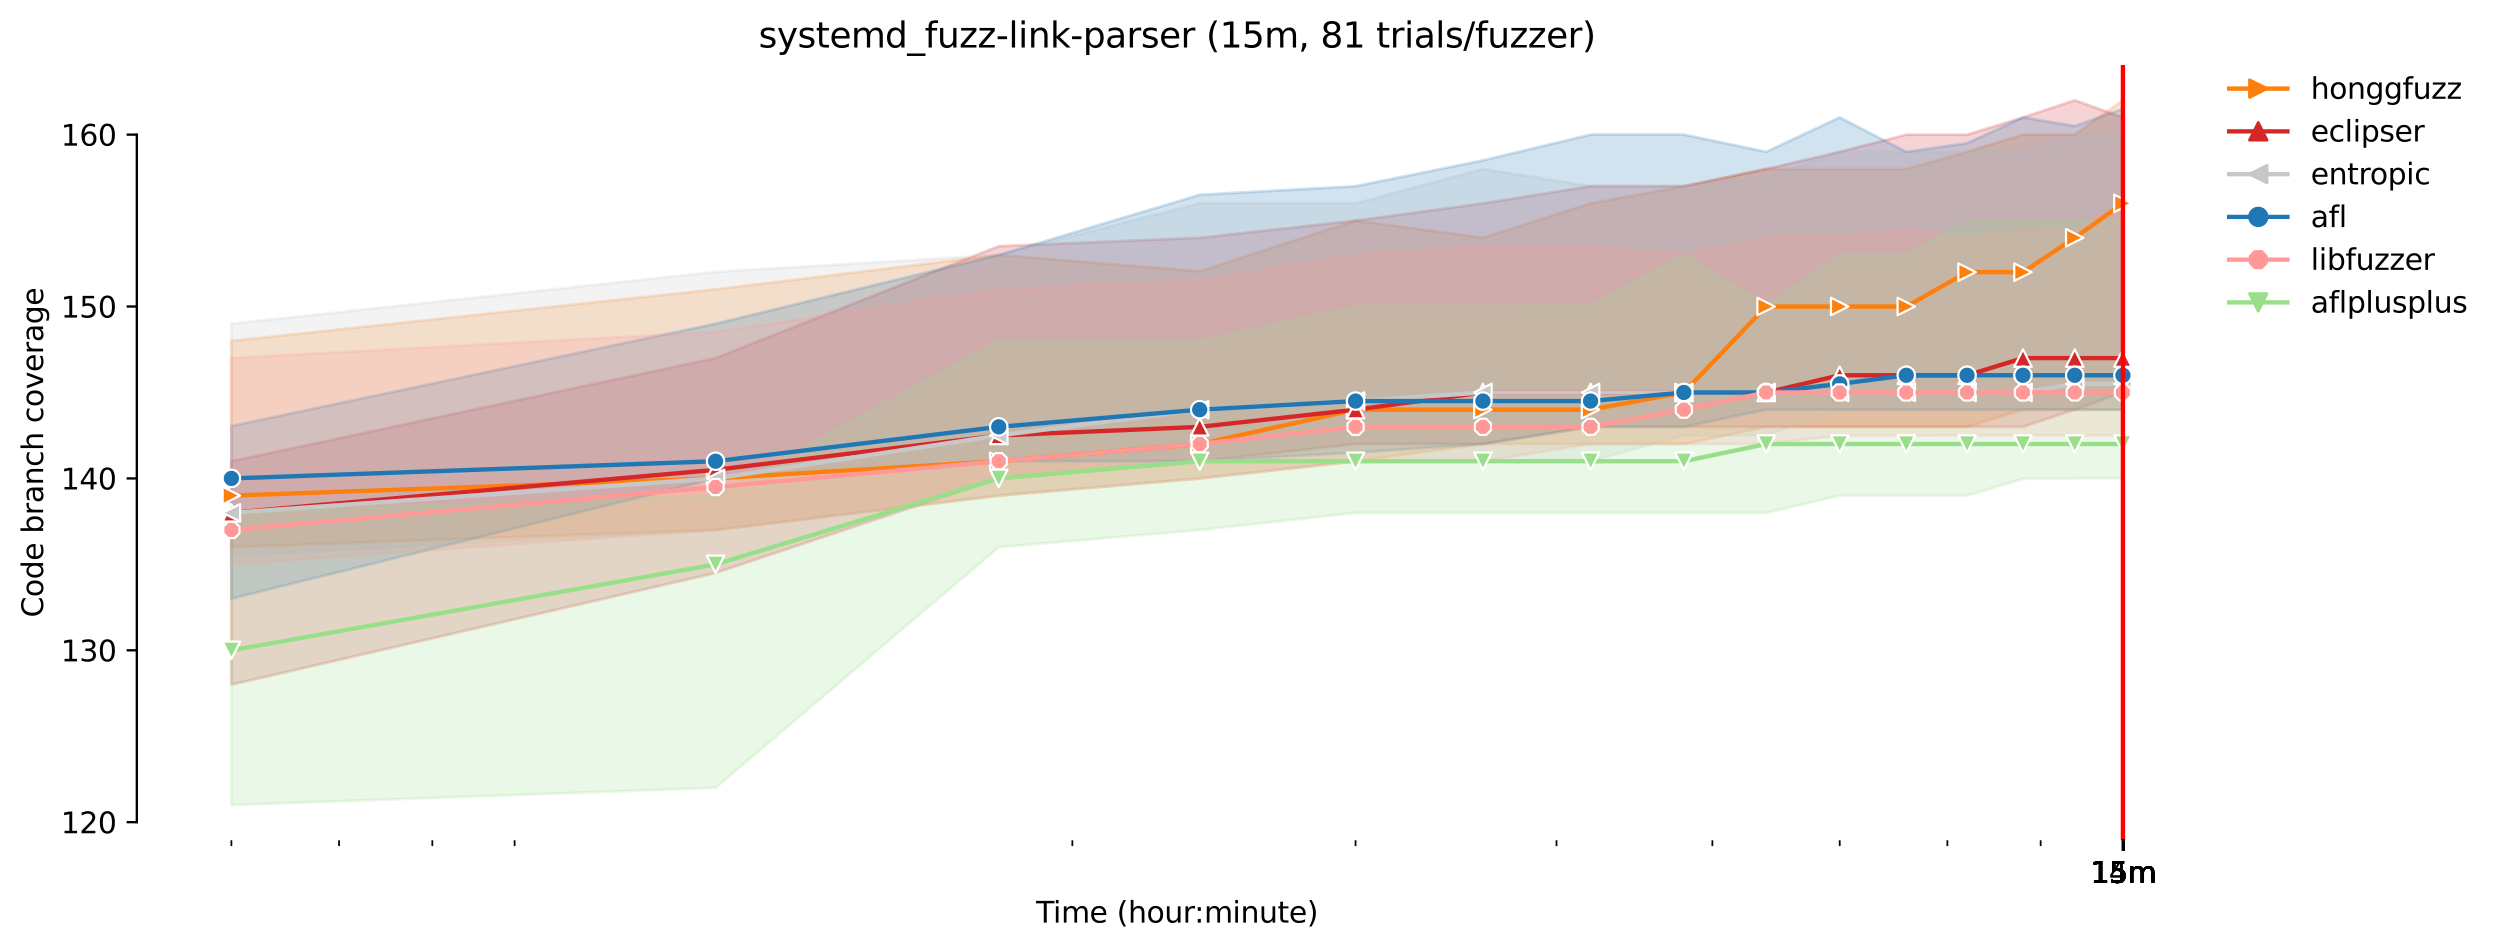 <?xml version="1.0" encoding="utf-8" standalone="no"?>
<!DOCTYPE svg PUBLIC "-//W3C//DTD SVG 1.1//EN"
  "http://www.w3.org/Graphics/SVG/1.1/DTD/svg11.dtd">
<svg height="325.986pt" version="1.1" viewBox="0 0 858.179 325.986" width="858.179pt" xmlns="http://www.w3.org/2000/svg" xmlns:xlink="http://www.w3.org/1999/xlink">
 <defs>
  <style type="text/css">*{stroke-linecap:butt;stroke-linejoin:round;}</style>
 </defs>
 <g id="figure_1">
  <g id="patch_1">
   <path d="M 0 325.986 
L 858.179 325.986 
L 858.179 0 
L 0 0 
z
" style="fill:#ffffff;"/>
  </g>
  <g id="axes_1">
   <g id="patch_2">
    <path d="M 46.966 288.43 
L 761.206 288.43 
L 761.206 22.318 
L 46.966 22.318 
z
" style="fill:#ffffff;"/>
   </g>
   <g id="PolyCollection_1">
    <defs>
     <path d="M 79.431 -208.965 
L 79.431 -138.16 
L 245.627 -144.06 
L 342.845 -155.861 
L 411.823 -161.762 
L 465.326 -167.662 
L 509.041 -173.562 
L 546.002 -173.562 
L 578.019 -173.562 
L 606.26 -179.463 
L 631.522 -179.463 
L 654.374 -179.463 
L 675.237 -179.463 
L 694.429 -185.363 
L 712.198 -185.363 
L 728.74 -185.363 
L 728.74 -291.572 
L 728.74 -291.572 
L 712.198 -279.771 
L 694.429 -279.771 
L 675.237 -273.871 
L 654.374 -267.97 
L 631.522 -267.97 
L 606.26 -267.97 
L 578.019 -262.07 
L 546.002 -256.169 
L 509.041 -244.368 
L 465.326 -250.269 
L 411.823 -232.862 
L 342.845 -238.468 
L 245.627 -226.667 
L 79.431 -208.965 
z
" id="m11c04333a2" style="stroke:#ff7f0e;stroke-opacity:0.2;"/>
    </defs>
    <g clip-path="url(#p73eaf0471b)">
     <use style="fill:#ff7f0e;fill-opacity:0.2;stroke:#ff7f0e;stroke-opacity:0.2;" x="0" xlink:href="#m11c04333a2" y="325.986"/>
    </g>
   </g>
   <g id="PolyCollection_2">
    <defs>
     <path d="M 79.431 -167.662 
L 79.431 -90.956 
L 245.627 -129.309 
L 342.845 -161.762 
L 411.823 -167.662 
L 465.326 -173.562 
L 509.041 -173.562 
L 546.002 -179.463 
L 578.019 -179.463 
L 606.26 -179.463 
L 631.522 -179.463 
L 654.374 -179.463 
L 675.237 -179.463 
L 694.429 -179.463 
L 712.198 -185.363 
L 728.74 -191.264 
L 728.74 -285.672 
L 728.74 -285.672 
L 712.198 -291.572 
L 694.429 -285.672 
L 675.237 -279.771 
L 654.374 -279.771 
L 631.522 -273.871 
L 606.26 -267.97 
L 578.019 -262.07 
L 546.002 -262.07 
L 509.041 -256.169 
L 465.326 -250.269 
L 411.823 -244.368 
L 342.845 -241.492 
L 245.627 -203.065 
L 79.431 -167.662 
z
" id="m975a4dc3e4" style="stroke:#d62728;stroke-opacity:0.2;"/>
    </defs>
    <g clip-path="url(#p73eaf0471b)">
     <use style="fill:#d62728;fill-opacity:0.2;stroke:#d62728;stroke-opacity:0.2;" x="0" xlink:href="#m975a4dc3e4" y="325.986"/>
    </g>
   </g>
   <g id="PolyCollection_3">
    <defs>
     <path d="M 79.431 -214.866 
L 79.431 -135.209 
L 245.627 -144.06 
L 342.845 -155.861 
L 411.823 -161.762 
L 465.326 -167.662 
L 509.041 -167.662 
L 546.002 -167.662 
L 578.019 -176.513 
L 606.26 -176.513 
L 631.522 -185.363 
L 654.374 -185.363 
L 675.237 -185.363 
L 694.429 -185.363 
L 712.198 -185.363 
L 728.74 -185.363 
L 728.74 -279.771 
L 728.74 -279.771 
L 712.198 -279.771 
L 694.429 -273.871 
L 675.237 -273.871 
L 654.374 -273.871 
L 631.522 -273.871 
L 606.26 -265.094 
L 578.019 -262.07 
L 546.002 -262.07 
L 509.041 -267.97 
L 465.326 -256.169 
L 411.823 -256.169 
L 342.845 -238.468 
L 245.627 -232.641 
L 79.431 -214.866 
z
" id="me5ea6c0cea" style="stroke:#c7c7c7;stroke-opacity:0.2;"/>
    </defs>
    <g clip-path="url(#p73eaf0471b)">
     <use style="fill:#c7c7c7;fill-opacity:0.2;stroke:#c7c7c7;stroke-opacity:0.2;" x="0" xlink:href="#me5ea6c0cea" y="325.986"/>
    </g>
   </g>
   <g id="PolyCollection_4">
    <defs>
     <path d="M 79.431 -179.758 
L 79.431 -120.458 
L 245.627 -161.762 
L 342.845 -167.662 
L 411.823 -167.662 
L 465.326 -170.612 
L 509.041 -173.562 
L 546.002 -179.463 
L 578.019 -179.463 
L 606.26 -185.363 
L 631.522 -185.363 
L 654.374 -185.363 
L 675.237 -185.363 
L 694.429 -185.363 
L 712.198 -185.363 
L 728.74 -185.363 
L 728.74 -288.622 
L 728.74 -288.622 
L 712.198 -282.722 
L 694.429 -285.672 
L 675.237 -276.821 
L 654.374 -273.871 
L 631.522 -285.672 
L 606.26 -273.871 
L 578.019 -279.771 
L 546.002 -279.771 
L 509.041 -270.921 
L 465.326 -262.07 
L 411.823 -259.12 
L 342.845 -238.468 
L 245.627 -214.866 
L 79.431 -179.758 
z
" id="m5a4d90f9e1" style="stroke:#1f77b4;stroke-opacity:0.2;"/>
    </defs>
    <g clip-path="url(#p73eaf0471b)">
     <use style="fill:#1f77b4;fill-opacity:0.2;stroke:#1f77b4;stroke-opacity:0.2;" x="0" xlink:href="#m5a4d90f9e1" y="325.986"/>
    </g>
   </g>
   <g id="PolyCollection_5">
    <defs>
     <path d="M 79.431 -203.065 
L 79.431 -132.259 
L 245.627 -144.06 
L 342.845 -155.861 
L 411.823 -161.762 
L 465.326 -167.662 
L 509.041 -167.662 
L 546.002 -173.562 
L 578.019 -173.562 
L 606.26 -173.562 
L 631.522 -176.439 
L 654.374 -176.439 
L 675.237 -176.513 
L 694.429 -176.513 
L 712.198 -176.513 
L 728.74 -176.513 
L 728.74 -256.243 
L 728.74 -256.243 
L 712.198 -247.392 
L 694.429 -247.319 
L 675.237 -244.368 
L 654.374 -247.319 
L 631.522 -244.368 
L 606.26 -244.368 
L 578.019 -238.468 
L 546.002 -241.418 
L 509.041 -241.418 
L 465.326 -238.468 
L 411.823 -229.617 
L 342.845 -226.667 
L 245.627 -212.063 
L 79.431 -203.065 
z
" id="m7f24bf1151" style="stroke:#ff9896;stroke-opacity:0.2;"/>
    </defs>
    <g clip-path="url(#p73eaf0471b)">
     <use style="fill:#ff9896;fill-opacity:0.2;stroke:#ff9896;stroke-opacity:0.2;" x="0" xlink:href="#m7f24bf1151" y="325.986"/>
    </g>
   </g>
   <g id="PolyCollection_6">
    <defs>
     <path d="M 79.431 -149.961 
L 79.431 -49.652 
L 245.627 -55.553 
L 342.845 -138.16 
L 411.823 -144.06 
L 465.326 -149.961 
L 509.041 -149.961 
L 546.002 -149.961 
L 578.019 -149.961 
L 606.26 -149.961 
L 631.522 -155.861 
L 654.374 -155.861 
L 675.237 -155.861 
L 694.429 -161.614 
L 712.198 -161.762 
L 728.74 -161.762 
L 728.74 -250.269 
L 728.74 -250.269 
L 712.198 -250.269 
L 694.429 -250.269 
L 675.237 -250.269 
L 654.374 -238.468 
L 631.522 -238.468 
L 606.26 -221.209 
L 578.019 -238.468 
L 546.002 -221.209 
L 509.041 -220.766 
L 465.326 -220.766 
L 411.823 -208.965 
L 342.845 -208.965 
L 245.627 -155.861 
L 79.431 -149.961 
z
" id="m8bffd0db0d" style="stroke:#98df8a;stroke-opacity:0.2;"/>
    </defs>
    <g clip-path="url(#p73eaf0471b)">
     <use style="fill:#98df8a;fill-opacity:0.2;stroke:#98df8a;stroke-opacity:0.2;" x="0" xlink:href="#m8bffd0db0d" y="325.986"/>
    </g>
   </g>
   <g id="matplotlib.axis_1">
    <g id="xtick_1">
     <g id="line2d_1">
      <defs>
       <path d="M 0 0 
L 0 3.5 
" id="mde974ad217" style="stroke:#000000;stroke-width:0.8;"/>
      </defs>
      <g>
       <use style="stroke:#000000;stroke-width:0.8;" x="728.74" xlink:href="#mde974ad217" y="288.43"/>
      </g>
     </g>
     <g id="text_1">
      <!-- 14m -->
      <g transform="translate(717.507 303.029)scale(0.1 -0.1)">
       <defs>
        <path d="M 794 531 
L 1825 531 
L 1825 4091 
L 703 3866 
L 703 4441 
L 1819 4666 
L 2450 4666 
L 2450 531 
L 3481 531 
L 3481 0 
L 794 0 
L 794 531 
z
" id="DejaVuSans-31" transform="scale(0.016)"/>
        <path d="M 2419 4116 
L 825 1625 
L 2419 1625 
L 2419 4116 
z
M 2253 4666 
L 3047 4666 
L 3047 1625 
L 3713 1625 
L 3713 1100 
L 3047 1100 
L 3047 0 
L 2419 0 
L 2419 1100 
L 313 1100 
L 313 1709 
L 2253 4666 
z
" id="DejaVuSans-34" transform="scale(0.016)"/>
        <path d="M 3328 2828 
Q 3544 3216 3844 3400 
Q 4144 3584 4550 3584 
Q 5097 3584 5394 3201 
Q 5691 2819 5691 2113 
L 5691 0 
L 5113 0 
L 5113 2094 
Q 5113 2597 4934 2840 
Q 4756 3084 4391 3084 
Q 3944 3084 3684 2787 
Q 3425 2491 3425 1978 
L 3425 0 
L 2847 0 
L 2847 2094 
Q 2847 2600 2669 2842 
Q 2491 3084 2119 3084 
Q 1678 3084 1418 2786 
Q 1159 2488 1159 1978 
L 1159 0 
L 581 0 
L 581 3500 
L 1159 3500 
L 1159 2956 
Q 1356 3278 1631 3431 
Q 1906 3584 2284 3584 
Q 2666 3584 2933 3390 
Q 3200 3197 3328 2828 
z
" id="DejaVuSans-6d" transform="scale(0.016)"/>
       </defs>
       <use xlink:href="#DejaVuSans-31"/>
       <use x="63.623" xlink:href="#DejaVuSans-34"/>
       <use x="127.246" xlink:href="#DejaVuSans-6d"/>
      </g>
     </g>
    </g>
    <g id="xtick_2">
     <g id="line2d_2">
      <g>
       <use style="stroke:#000000;stroke-width:0.8;" x="728.764" xlink:href="#mde974ad217" y="288.43"/>
      </g>
     </g>
     <g id="text_2">
      <!-- 15m -->
      <g transform="translate(717.532 303.029)scale(0.1 -0.1)">
       <defs>
        <path d="M 691 4666 
L 3169 4666 
L 3169 4134 
L 1269 4134 
L 1269 2991 
Q 1406 3038 1543 3061 
Q 1681 3084 1819 3084 
Q 2600 3084 3056 2656 
Q 3513 2228 3513 1497 
Q 3513 744 3044 326 
Q 2575 -91 1722 -91 
Q 1428 -91 1123 -41 
Q 819 9 494 109 
L 494 744 
Q 775 591 1075 516 
Q 1375 441 1709 441 
Q 2250 441 2565 725 
Q 2881 1009 2881 1497 
Q 2881 1984 2565 2268 
Q 2250 2553 1709 2553 
Q 1456 2553 1204 2497 
Q 953 2441 691 2322 
L 691 4666 
z
" id="DejaVuSans-35" transform="scale(0.016)"/>
       </defs>
       <use xlink:href="#DejaVuSans-31"/>
       <use x="63.623" xlink:href="#DejaVuSans-35"/>
       <use x="127.246" xlink:href="#DejaVuSans-6d"/>
      </g>
     </g>
    </g>
    <g id="xtick_3">
     <g id="line2d_3">
      <g>
       <use style="stroke:#000000;stroke-width:0.8;" x="728.789" xlink:href="#mde974ad217" y="288.43"/>
      </g>
     </g>
     <g id="text_3">
      <!-- 15m -->
      <g transform="translate(717.556 303.029)scale(0.1 -0.1)">
       <use xlink:href="#DejaVuSans-31"/>
       <use x="63.623" xlink:href="#DejaVuSans-35"/>
       <use x="127.246" xlink:href="#DejaVuSans-6d"/>
      </g>
     </g>
    </g>
    <g id="xtick_4">
     <g id="line2d_4">
      <g>
       <use style="stroke:#000000;stroke-width:0.8;" x="728.813" xlink:href="#mde974ad217" y="288.43"/>
      </g>
     </g>
     <g id="text_4">
      <!-- 15m -->
      <g transform="translate(717.58 303.029)scale(0.1 -0.1)">
       <use xlink:href="#DejaVuSans-31"/>
       <use x="63.623" xlink:href="#DejaVuSans-35"/>
       <use x="127.246" xlink:href="#DejaVuSans-6d"/>
      </g>
     </g>
    </g>
    <g id="xtick_5">
     <g id="line2d_5">
      <g>
       <use style="stroke:#000000;stroke-width:0.8;" x="728.837" xlink:href="#mde974ad217" y="288.43"/>
      </g>
     </g>
     <g id="text_5">
      <!-- 15m -->
      <g transform="translate(717.604 303.029)scale(0.1 -0.1)">
       <use xlink:href="#DejaVuSans-31"/>
       <use x="63.623" xlink:href="#DejaVuSans-35"/>
       <use x="127.246" xlink:href="#DejaVuSans-6d"/>
      </g>
     </g>
    </g>
    <g id="xtick_6">
     <g id="line2d_6">
      <g>
       <use style="stroke:#000000;stroke-width:0.8;" x="728.861" xlink:href="#mde974ad217" y="288.43"/>
      </g>
     </g>
     <g id="text_6">
      <!-- 15m -->
      <g transform="translate(717.628 303.029)scale(0.1 -0.1)">
       <use xlink:href="#DejaVuSans-31"/>
       <use x="63.623" xlink:href="#DejaVuSans-35"/>
       <use x="127.246" xlink:href="#DejaVuSans-6d"/>
      </g>
     </g>
    </g>
    <g id="xtick_7">
     <g id="line2d_7">
      <g>
       <use style="stroke:#000000;stroke-width:0.8;" x="728.885" xlink:href="#mde974ad217" y="288.43"/>
      </g>
     </g>
     <g id="text_7">
      <!-- 15m -->
      <g transform="translate(717.653 303.029)scale(0.1 -0.1)">
       <use xlink:href="#DejaVuSans-31"/>
       <use x="63.623" xlink:href="#DejaVuSans-35"/>
       <use x="127.246" xlink:href="#DejaVuSans-6d"/>
      </g>
     </g>
    </g>
    <g id="xtick_8">
     <g id="line2d_8">
      <g>
       <use style="stroke:#000000;stroke-width:0.8;" x="728.91" xlink:href="#mde974ad217" y="288.43"/>
      </g>
     </g>
     <g id="text_8">
      <!-- 15m -->
      <g transform="translate(717.677 303.029)scale(0.1 -0.1)">
       <use xlink:href="#DejaVuSans-31"/>
       <use x="63.623" xlink:href="#DejaVuSans-35"/>
       <use x="127.246" xlink:href="#DejaVuSans-6d"/>
      </g>
     </g>
    </g>
    <g id="xtick_9">
     <g id="line2d_9">
      <g>
       <use style="stroke:#000000;stroke-width:0.8;" x="728.934" xlink:href="#mde974ad217" y="288.43"/>
      </g>
     </g>
     <g id="text_9">
      <!-- 15m -->
      <g transform="translate(717.701 303.029)scale(0.1 -0.1)">
       <use xlink:href="#DejaVuSans-31"/>
       <use x="63.623" xlink:href="#DejaVuSans-35"/>
       <use x="127.246" xlink:href="#DejaVuSans-6d"/>
      </g>
     </g>
    </g>
    <g id="xtick_10">
     <g id="line2d_10">
      <g>
       <use style="stroke:#000000;stroke-width:0.8;" x="728.958" xlink:href="#mde974ad217" y="288.43"/>
      </g>
     </g>
     <g id="text_10">
      <!-- 15m -->
      <g transform="translate(717.725 303.029)scale(0.1 -0.1)">
       <use xlink:href="#DejaVuSans-31"/>
       <use x="63.623" xlink:href="#DejaVuSans-35"/>
       <use x="127.246" xlink:href="#DejaVuSans-6d"/>
      </g>
     </g>
    </g>
    <g id="xtick_11">
     <g id="line2d_11">
      <g>
       <use style="stroke:#000000;stroke-width:0.8;" x="728.982" xlink:href="#mde974ad217" y="288.43"/>
      </g>
     </g>
     <g id="text_11">
      <!-- 15m -->
      <g transform="translate(717.749 303.029)scale(0.1 -0.1)">
       <use xlink:href="#DejaVuSans-31"/>
       <use x="63.623" xlink:href="#DejaVuSans-35"/>
       <use x="127.246" xlink:href="#DejaVuSans-6d"/>
      </g>
     </g>
    </g>
    <g id="xtick_12">
     <g id="line2d_12">
      <g>
       <use style="stroke:#000000;stroke-width:0.8;" x="729.006" xlink:href="#mde974ad217" y="288.43"/>
      </g>
     </g>
     <g id="text_12">
      <!-- 15m -->
      <g transform="translate(717.774 303.029)scale(0.1 -0.1)">
       <use xlink:href="#DejaVuSans-31"/>
       <use x="63.623" xlink:href="#DejaVuSans-35"/>
       <use x="127.246" xlink:href="#DejaVuSans-6d"/>
      </g>
     </g>
    </g>
    <g id="xtick_13">
     <g id="line2d_13">
      <defs>
       <path d="M 0 0 
L 0 2 
" id="m9bd5652ad4" style="stroke:#000000;stroke-width:0.6;"/>
      </defs>
      <g>
       <use style="stroke:#000000;stroke-width:0.6;" x="79.431" xlink:href="#m9bd5652ad4" y="288.43"/>
      </g>
     </g>
    </g>
    <g id="xtick_14">
     <g id="line2d_14">
      <g>
       <use style="stroke:#000000;stroke-width:0.6;" x="116.392" xlink:href="#m9bd5652ad4" y="288.43"/>
      </g>
     </g>
    </g>
    <g id="xtick_15">
     <g id="line2d_15">
      <g>
       <use style="stroke:#000000;stroke-width:0.6;" x="148.409" xlink:href="#m9bd5652ad4" y="288.43"/>
      </g>
     </g>
    </g>
    <g id="xtick_16">
     <g id="line2d_16">
      <g>
       <use style="stroke:#000000;stroke-width:0.6;" x="176.649" xlink:href="#m9bd5652ad4" y="288.43"/>
      </g>
     </g>
    </g>
    <g id="xtick_17">
     <g id="line2d_17">
      <g>
       <use style="stroke:#000000;stroke-width:0.6;" x="368.108" xlink:href="#m9bd5652ad4" y="288.43"/>
      </g>
     </g>
    </g>
    <g id="xtick_18">
     <g id="line2d_18">
      <g>
       <use style="stroke:#000000;stroke-width:0.6;" x="465.326" xlink:href="#m9bd5652ad4" y="288.43"/>
      </g>
     </g>
    </g>
    <g id="xtick_19">
     <g id="line2d_19">
      <g>
       <use style="stroke:#000000;stroke-width:0.6;" x="534.303" xlink:href="#m9bd5652ad4" y="288.43"/>
      </g>
     </g>
    </g>
    <g id="xtick_20">
     <g id="line2d_20">
      <g>
       <use style="stroke:#000000;stroke-width:0.6;" x="587.807" xlink:href="#m9bd5652ad4" y="288.43"/>
      </g>
     </g>
    </g>
    <g id="xtick_21">
     <g id="line2d_21">
      <g>
       <use style="stroke:#000000;stroke-width:0.6;" x="631.522" xlink:href="#m9bd5652ad4" y="288.43"/>
      </g>
     </g>
    </g>
    <g id="xtick_22">
     <g id="line2d_22">
      <g>
       <use style="stroke:#000000;stroke-width:0.6;" x="668.483" xlink:href="#m9bd5652ad4" y="288.43"/>
      </g>
     </g>
    </g>
    <g id="xtick_23">
     <g id="line2d_23">
      <g>
       <use style="stroke:#000000;stroke-width:0.6;" x="700.499" xlink:href="#m9bd5652ad4" y="288.43"/>
      </g>
     </g>
    </g>
    <g id="text_13">
     <!-- Time (hour:minute) -->
     <g transform="translate(355.679 316.707)scale(0.1 -0.1)">
      <defs>
       <path d="M -19 4666 
L 3928 4666 
L 3928 4134 
L 2272 4134 
L 2272 0 
L 1638 0 
L 1638 4134 
L -19 4134 
L -19 4666 
z
" id="DejaVuSans-54" transform="scale(0.016)"/>
       <path d="M 603 3500 
L 1178 3500 
L 1178 0 
L 603 0 
L 603 3500 
z
M 603 4863 
L 1178 4863 
L 1178 4134 
L 603 4134 
L 603 4863 
z
" id="DejaVuSans-69" transform="scale(0.016)"/>
       <path d="M 3597 1894 
L 3597 1613 
L 953 1613 
Q 991 1019 1311 708 
Q 1631 397 2203 397 
Q 2534 397 2845 478 
Q 3156 559 3463 722 
L 3463 178 
Q 3153 47 2828 -22 
Q 2503 -91 2169 -91 
Q 1331 -91 842 396 
Q 353 884 353 1716 
Q 353 2575 817 3079 
Q 1281 3584 2069 3584 
Q 2775 3584 3186 3129 
Q 3597 2675 3597 1894 
z
M 3022 2063 
Q 3016 2534 2758 2815 
Q 2500 3097 2075 3097 
Q 1594 3097 1305 2825 
Q 1016 2553 972 2059 
L 3022 2063 
z
" id="DejaVuSans-65" transform="scale(0.016)"/>
       <path id="DejaVuSans-20" transform="scale(0.016)"/>
       <path d="M 1984 4856 
Q 1566 4138 1362 3434 
Q 1159 2731 1159 2009 
Q 1159 1288 1364 580 
Q 1569 -128 1984 -844 
L 1484 -844 
Q 1016 -109 783 600 
Q 550 1309 550 2009 
Q 550 2706 781 3412 
Q 1013 4119 1484 4856 
L 1984 4856 
z
" id="DejaVuSans-28" transform="scale(0.016)"/>
       <path d="M 3513 2113 
L 3513 0 
L 2938 0 
L 2938 2094 
Q 2938 2591 2744 2837 
Q 2550 3084 2163 3084 
Q 1697 3084 1428 2787 
Q 1159 2491 1159 1978 
L 1159 0 
L 581 0 
L 581 4863 
L 1159 4863 
L 1159 2956 
Q 1366 3272 1645 3428 
Q 1925 3584 2291 3584 
Q 2894 3584 3203 3211 
Q 3513 2838 3513 2113 
z
" id="DejaVuSans-68" transform="scale(0.016)"/>
       <path d="M 1959 3097 
Q 1497 3097 1228 2736 
Q 959 2375 959 1747 
Q 959 1119 1226 758 
Q 1494 397 1959 397 
Q 2419 397 2687 759 
Q 2956 1122 2956 1747 
Q 2956 2369 2687 2733 
Q 2419 3097 1959 3097 
z
M 1959 3584 
Q 2709 3584 3137 3096 
Q 3566 2609 3566 1747 
Q 3566 888 3137 398 
Q 2709 -91 1959 -91 
Q 1206 -91 779 398 
Q 353 888 353 1747 
Q 353 2609 779 3096 
Q 1206 3584 1959 3584 
z
" id="DejaVuSans-6f" transform="scale(0.016)"/>
       <path d="M 544 1381 
L 544 3500 
L 1119 3500 
L 1119 1403 
Q 1119 906 1312 657 
Q 1506 409 1894 409 
Q 2359 409 2629 706 
Q 2900 1003 2900 1516 
L 2900 3500 
L 3475 3500 
L 3475 0 
L 2900 0 
L 2900 538 
Q 2691 219 2414 64 
Q 2138 -91 1772 -91 
Q 1169 -91 856 284 
Q 544 659 544 1381 
z
M 1991 3584 
L 1991 3584 
z
" id="DejaVuSans-75" transform="scale(0.016)"/>
       <path d="M 2631 2963 
Q 2534 3019 2420 3045 
Q 2306 3072 2169 3072 
Q 1681 3072 1420 2755 
Q 1159 2438 1159 1844 
L 1159 0 
L 581 0 
L 581 3500 
L 1159 3500 
L 1159 2956 
Q 1341 3275 1631 3429 
Q 1922 3584 2338 3584 
Q 2397 3584 2469 3576 
Q 2541 3569 2628 3553 
L 2631 2963 
z
" id="DejaVuSans-72" transform="scale(0.016)"/>
       <path d="M 750 794 
L 1409 794 
L 1409 0 
L 750 0 
L 750 794 
z
M 750 3309 
L 1409 3309 
L 1409 2516 
L 750 2516 
L 750 3309 
z
" id="DejaVuSans-3a" transform="scale(0.016)"/>
       <path d="M 3513 2113 
L 3513 0 
L 2938 0 
L 2938 2094 
Q 2938 2591 2744 2837 
Q 2550 3084 2163 3084 
Q 1697 3084 1428 2787 
Q 1159 2491 1159 1978 
L 1159 0 
L 581 0 
L 581 3500 
L 1159 3500 
L 1159 2956 
Q 1366 3272 1645 3428 
Q 1925 3584 2291 3584 
Q 2894 3584 3203 3211 
Q 3513 2838 3513 2113 
z
" id="DejaVuSans-6e" transform="scale(0.016)"/>
       <path d="M 1172 4494 
L 1172 3500 
L 2356 3500 
L 2356 3053 
L 1172 3053 
L 1172 1153 
Q 1172 725 1289 603 
Q 1406 481 1766 481 
L 2356 481 
L 2356 0 
L 1766 0 
Q 1100 0 847 248 
Q 594 497 594 1153 
L 594 3053 
L 172 3053 
L 172 3500 
L 594 3500 
L 594 4494 
L 1172 4494 
z
" id="DejaVuSans-74" transform="scale(0.016)"/>
       <path d="M 513 4856 
L 1013 4856 
Q 1481 4119 1714 3412 
Q 1947 2706 1947 2009 
Q 1947 1309 1714 600 
Q 1481 -109 1013 -844 
L 513 -844 
Q 928 -128 1133 580 
Q 1338 1288 1338 2009 
Q 1338 2731 1133 3434 
Q 928 4138 513 4856 
z
" id="DejaVuSans-29" transform="scale(0.016)"/>
      </defs>
      <use xlink:href="#DejaVuSans-54"/>
      <use x="57.959" xlink:href="#DejaVuSans-69"/>
      <use x="85.742" xlink:href="#DejaVuSans-6d"/>
      <use x="183.154" xlink:href="#DejaVuSans-65"/>
      <use x="244.678" xlink:href="#DejaVuSans-20"/>
      <use x="276.465" xlink:href="#DejaVuSans-28"/>
      <use x="315.479" xlink:href="#DejaVuSans-68"/>
      <use x="378.857" xlink:href="#DejaVuSans-6f"/>
      <use x="440.039" xlink:href="#DejaVuSans-75"/>
      <use x="503.418" xlink:href="#DejaVuSans-72"/>
      <use x="542.781" xlink:href="#DejaVuSans-3a"/>
      <use x="576.473" xlink:href="#DejaVuSans-6d"/>
      <use x="673.885" xlink:href="#DejaVuSans-69"/>
      <use x="701.668" xlink:href="#DejaVuSans-6e"/>
      <use x="765.047" xlink:href="#DejaVuSans-75"/>
      <use x="828.426" xlink:href="#DejaVuSans-74"/>
      <use x="867.635" xlink:href="#DejaVuSans-65"/>
      <use x="929.158" xlink:href="#DejaVuSans-29"/>
     </g>
    </g>
   </g>
   <g id="matplotlib.axis_2">
    <g id="ytick_1">
     <g id="line2d_24">
      <defs>
       <path d="M 0 0 
L -3.5 0 
" id="m4d15e286e7" style="stroke:#000000;stroke-width:0.8;"/>
      </defs>
      <g>
       <use style="stroke:#000000;stroke-width:0.8;" x="46.966" xlink:href="#m4d15e286e7" y="282.235"/>
      </g>
     </g>
     <g id="text_14">
      <!-- 120 -->
      <g transform="translate(20.878 286.034)scale(0.1 -0.1)">
       <defs>
        <path d="M 1228 531 
L 3431 531 
L 3431 0 
L 469 0 
L 469 531 
Q 828 903 1448 1529 
Q 2069 2156 2228 2338 
Q 2531 2678 2651 2914 
Q 2772 3150 2772 3378 
Q 2772 3750 2511 3984 
Q 2250 4219 1831 4219 
Q 1534 4219 1204 4116 
Q 875 4013 500 3803 
L 500 4441 
Q 881 4594 1212 4672 
Q 1544 4750 1819 4750 
Q 2544 4750 2975 4387 
Q 3406 4025 3406 3419 
Q 3406 3131 3298 2873 
Q 3191 2616 2906 2266 
Q 2828 2175 2409 1742 
Q 1991 1309 1228 531 
z
" id="DejaVuSans-32" transform="scale(0.016)"/>
        <path d="M 2034 4250 
Q 1547 4250 1301 3770 
Q 1056 3291 1056 2328 
Q 1056 1369 1301 889 
Q 1547 409 2034 409 
Q 2525 409 2770 889 
Q 3016 1369 3016 2328 
Q 3016 3291 2770 3770 
Q 2525 4250 2034 4250 
z
M 2034 4750 
Q 2819 4750 3233 4129 
Q 3647 3509 3647 2328 
Q 3647 1150 3233 529 
Q 2819 -91 2034 -91 
Q 1250 -91 836 529 
Q 422 1150 422 2328 
Q 422 3509 836 4129 
Q 1250 4750 2034 4750 
z
" id="DejaVuSans-30" transform="scale(0.016)"/>
       </defs>
       <use xlink:href="#DejaVuSans-31"/>
       <use x="63.623" xlink:href="#DejaVuSans-32"/>
       <use x="127.246" xlink:href="#DejaVuSans-30"/>
      </g>
     </g>
    </g>
    <g id="ytick_2">
     <g id="line2d_25">
      <g>
       <use style="stroke:#000000;stroke-width:0.8;" x="46.966" xlink:href="#m4d15e286e7" y="223.23"/>
      </g>
     </g>
     <g id="text_15">
      <!-- 130 -->
      <g transform="translate(20.878 227.029)scale(0.1 -0.1)">
       <defs>
        <path d="M 2597 2516 
Q 3050 2419 3304 2112 
Q 3559 1806 3559 1356 
Q 3559 666 3084 287 
Q 2609 -91 1734 -91 
Q 1441 -91 1130 -33 
Q 819 25 488 141 
L 488 750 
Q 750 597 1062 519 
Q 1375 441 1716 441 
Q 2309 441 2620 675 
Q 2931 909 2931 1356 
Q 2931 1769 2642 2001 
Q 2353 2234 1838 2234 
L 1294 2234 
L 1294 2753 
L 1863 2753 
Q 2328 2753 2575 2939 
Q 2822 3125 2822 3475 
Q 2822 3834 2567 4026 
Q 2313 4219 1838 4219 
Q 1578 4219 1281 4162 
Q 984 4106 628 3988 
L 628 4550 
Q 988 4650 1302 4700 
Q 1616 4750 1894 4750 
Q 2613 4750 3031 4423 
Q 3450 4097 3450 3541 
Q 3450 3153 3228 2886 
Q 3006 2619 2597 2516 
z
" id="DejaVuSans-33" transform="scale(0.016)"/>
       </defs>
       <use xlink:href="#DejaVuSans-31"/>
       <use x="63.623" xlink:href="#DejaVuSans-33"/>
       <use x="127.246" xlink:href="#DejaVuSans-30"/>
      </g>
     </g>
    </g>
    <g id="ytick_3">
     <g id="line2d_26">
      <g>
       <use style="stroke:#000000;stroke-width:0.8;" x="46.966" xlink:href="#m4d15e286e7" y="164.225"/>
      </g>
     </g>
     <g id="text_16">
      <!-- 140 -->
      <g transform="translate(20.878 168.024)scale(0.1 -0.1)">
       <use xlink:href="#DejaVuSans-31"/>
       <use x="63.623" xlink:href="#DejaVuSans-34"/>
       <use x="127.246" xlink:href="#DejaVuSans-30"/>
      </g>
     </g>
    </g>
    <g id="ytick_4">
     <g id="line2d_27">
      <g>
       <use style="stroke:#000000;stroke-width:0.8;" x="46.966" xlink:href="#m4d15e286e7" y="105.22"/>
      </g>
     </g>
     <g id="text_17">
      <!-- 150 -->
      <g transform="translate(20.878 109.019)scale(0.1 -0.1)">
       <use xlink:href="#DejaVuSans-31"/>
       <use x="63.623" xlink:href="#DejaVuSans-35"/>
       <use x="127.246" xlink:href="#DejaVuSans-30"/>
      </g>
     </g>
    </g>
    <g id="ytick_5">
     <g id="line2d_28">
      <g>
       <use style="stroke:#000000;stroke-width:0.8;" x="46.966" xlink:href="#m4d15e286e7" y="46.215"/>
      </g>
     </g>
     <g id="text_18">
      <!-- 160 -->
      <g transform="translate(20.878 50.014)scale(0.1 -0.1)">
       <defs>
        <path d="M 2113 2584 
Q 1688 2584 1439 2293 
Q 1191 2003 1191 1497 
Q 1191 994 1439 701 
Q 1688 409 2113 409 
Q 2538 409 2786 701 
Q 3034 994 3034 1497 
Q 3034 2003 2786 2293 
Q 2538 2584 2113 2584 
z
M 3366 4563 
L 3366 3988 
Q 3128 4100 2886 4159 
Q 2644 4219 2406 4219 
Q 1781 4219 1451 3797 
Q 1122 3375 1075 2522 
Q 1259 2794 1537 2939 
Q 1816 3084 2150 3084 
Q 2853 3084 3261 2657 
Q 3669 2231 3669 1497 
Q 3669 778 3244 343 
Q 2819 -91 2113 -91 
Q 1303 -91 875 529 
Q 447 1150 447 2328 
Q 447 3434 972 4092 
Q 1497 4750 2381 4750 
Q 2619 4750 2861 4703 
Q 3103 4656 3366 4563 
z
" id="DejaVuSans-36" transform="scale(0.016)"/>
       </defs>
       <use xlink:href="#DejaVuSans-31"/>
       <use x="63.623" xlink:href="#DejaVuSans-36"/>
       <use x="127.246" xlink:href="#DejaVuSans-30"/>
      </g>
     </g>
    </g>
    <g id="text_19">
     <!-- Code branch coverage -->
     <g transform="translate(14.798 211.949)rotate(-90)scale(0.1 -0.1)">
      <defs>
       <path d="M 4122 4306 
L 4122 3641 
Q 3803 3938 3442 4084 
Q 3081 4231 2675 4231 
Q 1875 4231 1450 3742 
Q 1025 3253 1025 2328 
Q 1025 1406 1450 917 
Q 1875 428 2675 428 
Q 3081 428 3442 575 
Q 3803 722 4122 1019 
L 4122 359 
Q 3791 134 3420 21 
Q 3050 -91 2638 -91 
Q 1578 -91 968 557 
Q 359 1206 359 2328 
Q 359 3453 968 4101 
Q 1578 4750 2638 4750 
Q 3056 4750 3426 4639 
Q 3797 4528 4122 4306 
z
" id="DejaVuSans-43" transform="scale(0.016)"/>
       <path d="M 2906 2969 
L 2906 4863 
L 3481 4863 
L 3481 0 
L 2906 0 
L 2906 525 
Q 2725 213 2448 61 
Q 2172 -91 1784 -91 
Q 1150 -91 751 415 
Q 353 922 353 1747 
Q 353 2572 751 3078 
Q 1150 3584 1784 3584 
Q 2172 3584 2448 3432 
Q 2725 3281 2906 2969 
z
M 947 1747 
Q 947 1113 1208 752 
Q 1469 391 1925 391 
Q 2381 391 2643 752 
Q 2906 1113 2906 1747 
Q 2906 2381 2643 2742 
Q 2381 3103 1925 3103 
Q 1469 3103 1208 2742 
Q 947 2381 947 1747 
z
" id="DejaVuSans-64" transform="scale(0.016)"/>
       <path d="M 3116 1747 
Q 3116 2381 2855 2742 
Q 2594 3103 2138 3103 
Q 1681 3103 1420 2742 
Q 1159 2381 1159 1747 
Q 1159 1113 1420 752 
Q 1681 391 2138 391 
Q 2594 391 2855 752 
Q 3116 1113 3116 1747 
z
M 1159 2969 
Q 1341 3281 1617 3432 
Q 1894 3584 2278 3584 
Q 2916 3584 3314 3078 
Q 3713 2572 3713 1747 
Q 3713 922 3314 415 
Q 2916 -91 2278 -91 
Q 1894 -91 1617 61 
Q 1341 213 1159 525 
L 1159 0 
L 581 0 
L 581 4863 
L 1159 4863 
L 1159 2969 
z
" id="DejaVuSans-62" transform="scale(0.016)"/>
       <path d="M 2194 1759 
Q 1497 1759 1228 1600 
Q 959 1441 959 1056 
Q 959 750 1161 570 
Q 1363 391 1709 391 
Q 2188 391 2477 730 
Q 2766 1069 2766 1631 
L 2766 1759 
L 2194 1759 
z
M 3341 1997 
L 3341 0 
L 2766 0 
L 2766 531 
Q 2569 213 2275 61 
Q 1981 -91 1556 -91 
Q 1019 -91 701 211 
Q 384 513 384 1019 
Q 384 1609 779 1909 
Q 1175 2209 1959 2209 
L 2766 2209 
L 2766 2266 
Q 2766 2663 2505 2880 
Q 2244 3097 1772 3097 
Q 1472 3097 1187 3025 
Q 903 2953 641 2809 
L 641 3341 
Q 956 3463 1253 3523 
Q 1550 3584 1831 3584 
Q 2591 3584 2966 3190 
Q 3341 2797 3341 1997 
z
" id="DejaVuSans-61" transform="scale(0.016)"/>
       <path d="M 3122 3366 
L 3122 2828 
Q 2878 2963 2633 3030 
Q 2388 3097 2138 3097 
Q 1578 3097 1268 2742 
Q 959 2388 959 1747 
Q 959 1106 1268 751 
Q 1578 397 2138 397 
Q 2388 397 2633 464 
Q 2878 531 3122 666 
L 3122 134 
Q 2881 22 2623 -34 
Q 2366 -91 2075 -91 
Q 1284 -91 818 406 
Q 353 903 353 1747 
Q 353 2603 823 3093 
Q 1294 3584 2113 3584 
Q 2378 3584 2631 3529 
Q 2884 3475 3122 3366 
z
" id="DejaVuSans-63" transform="scale(0.016)"/>
       <path d="M 191 3500 
L 800 3500 
L 1894 563 
L 2988 3500 
L 3597 3500 
L 2284 0 
L 1503 0 
L 191 3500 
z
" id="DejaVuSans-76" transform="scale(0.016)"/>
       <path d="M 2906 1791 
Q 2906 2416 2648 2759 
Q 2391 3103 1925 3103 
Q 1463 3103 1205 2759 
Q 947 2416 947 1791 
Q 947 1169 1205 825 
Q 1463 481 1925 481 
Q 2391 481 2648 825 
Q 2906 1169 2906 1791 
z
M 3481 434 
Q 3481 -459 3084 -895 
Q 2688 -1331 1869 -1331 
Q 1566 -1331 1297 -1286 
Q 1028 -1241 775 -1147 
L 775 -588 
Q 1028 -725 1275 -790 
Q 1522 -856 1778 -856 
Q 2344 -856 2625 -561 
Q 2906 -266 2906 331 
L 2906 616 
Q 2728 306 2450 153 
Q 2172 0 1784 0 
Q 1141 0 747 490 
Q 353 981 353 1791 
Q 353 2603 747 3093 
Q 1141 3584 1784 3584 
Q 2172 3584 2450 3431 
Q 2728 3278 2906 2969 
L 2906 3500 
L 3481 3500 
L 3481 434 
z
" id="DejaVuSans-67" transform="scale(0.016)"/>
      </defs>
      <use xlink:href="#DejaVuSans-43"/>
      <use x="69.824" xlink:href="#DejaVuSans-6f"/>
      <use x="131.006" xlink:href="#DejaVuSans-64"/>
      <use x="194.482" xlink:href="#DejaVuSans-65"/>
      <use x="256.006" xlink:href="#DejaVuSans-20"/>
      <use x="287.793" xlink:href="#DejaVuSans-62"/>
      <use x="351.27" xlink:href="#DejaVuSans-72"/>
      <use x="392.383" xlink:href="#DejaVuSans-61"/>
      <use x="453.662" xlink:href="#DejaVuSans-6e"/>
      <use x="517.041" xlink:href="#DejaVuSans-63"/>
      <use x="572.021" xlink:href="#DejaVuSans-68"/>
      <use x="635.4" xlink:href="#DejaVuSans-20"/>
      <use x="667.188" xlink:href="#DejaVuSans-63"/>
      <use x="722.168" xlink:href="#DejaVuSans-6f"/>
      <use x="783.35" xlink:href="#DejaVuSans-76"/>
      <use x="842.529" xlink:href="#DejaVuSans-65"/>
      <use x="904.053" xlink:href="#DejaVuSans-72"/>
      <use x="945.166" xlink:href="#DejaVuSans-61"/>
      <use x="1006.445" xlink:href="#DejaVuSans-67"/>
      <use x="1069.922" xlink:href="#DejaVuSans-65"/>
     </g>
    </g>
   </g>
   <g id="line2d_29">
    <path clip-path="url(#p73eaf0471b)" d="M 79.431 170.125 
L 245.627 164.225 
L 342.845 158.324 
L 411.823 152.424 
L 465.326 140.623 
L 509.041 140.623 
L 546.002 140.623 
L 578.019 134.722 
L 606.26 105.22 
L 631.522 105.22 
L 654.374 105.22 
L 675.237 93.419 
L 694.429 93.419 
L 712.198 81.618 
L 728.74 69.817 
" style="fill:none;stroke:#ff7f0e;stroke-linecap:square;stroke-width:1.5;"/>
    <defs>
     <path d="M 3 0 
L -3 -3 
L -3 3 
z
" id="m082c5fbee2" style="stroke:#ffffff;stroke-linejoin:miter;stroke-width:0.75;"/>
    </defs>
    <g clip-path="url(#p73eaf0471b)">
     <use style="fill:#ff7f0e;stroke:#ffffff;stroke-linejoin:miter;stroke-width:0.75;" x="79.431" xlink:href="#m082c5fbee2" y="170.125"/>
     <use style="fill:#ff7f0e;stroke:#ffffff;stroke-linejoin:miter;stroke-width:0.75;" x="245.627" xlink:href="#m082c5fbee2" y="164.225"/>
     <use style="fill:#ff7f0e;stroke:#ffffff;stroke-linejoin:miter;stroke-width:0.75;" x="342.845" xlink:href="#m082c5fbee2" y="158.324"/>
     <use style="fill:#ff7f0e;stroke:#ffffff;stroke-linejoin:miter;stroke-width:0.75;" x="411.823" xlink:href="#m082c5fbee2" y="152.424"/>
     <use style="fill:#ff7f0e;stroke:#ffffff;stroke-linejoin:miter;stroke-width:0.75;" x="465.326" xlink:href="#m082c5fbee2" y="140.623"/>
     <use style="fill:#ff7f0e;stroke:#ffffff;stroke-linejoin:miter;stroke-width:0.75;" x="509.041" xlink:href="#m082c5fbee2" y="140.623"/>
     <use style="fill:#ff7f0e;stroke:#ffffff;stroke-linejoin:miter;stroke-width:0.75;" x="546.002" xlink:href="#m082c5fbee2" y="140.623"/>
     <use style="fill:#ff7f0e;stroke:#ffffff;stroke-linejoin:miter;stroke-width:0.75;" x="578.019" xlink:href="#m082c5fbee2" y="134.722"/>
     <use style="fill:#ff7f0e;stroke:#ffffff;stroke-linejoin:miter;stroke-width:0.75;" x="606.26" xlink:href="#m082c5fbee2" y="105.22"/>
     <use style="fill:#ff7f0e;stroke:#ffffff;stroke-linejoin:miter;stroke-width:0.75;" x="631.522" xlink:href="#m082c5fbee2" y="105.22"/>
     <use style="fill:#ff7f0e;stroke:#ffffff;stroke-linejoin:miter;stroke-width:0.75;" x="654.374" xlink:href="#m082c5fbee2" y="105.22"/>
     <use style="fill:#ff7f0e;stroke:#ffffff;stroke-linejoin:miter;stroke-width:0.75;" x="675.237" xlink:href="#m082c5fbee2" y="93.419"/>
     <use style="fill:#ff7f0e;stroke:#ffffff;stroke-linejoin:miter;stroke-width:0.75;" x="694.429" xlink:href="#m082c5fbee2" y="93.419"/>
     <use style="fill:#ff7f0e;stroke:#ffffff;stroke-linejoin:miter;stroke-width:0.75;" x="712.198" xlink:href="#m082c5fbee2" y="81.618"/>
     <use style="fill:#ff7f0e;stroke:#ffffff;stroke-linejoin:miter;stroke-width:0.75;" x="728.74" xlink:href="#m082c5fbee2" y="69.817"/>
    </g>
   </g>
   <g id="line2d_30">
    <path clip-path="url(#p73eaf0471b)" d="M 79.431 176.026 
L 245.627 161.275 
L 342.845 149.474 
L 411.823 146.523 
L 465.326 140.623 
L 509.041 134.722 
L 546.002 134.722 
L 578.019 134.722 
L 606.26 134.722 
L 631.522 128.822 
L 654.374 128.822 
L 675.237 128.822 
L 694.429 122.921 
L 712.198 122.921 
L 728.74 122.921 
" style="fill:none;stroke:#d62728;stroke-linecap:square;stroke-width:1.5;"/>
    <defs>
     <path d="M 0 -3 
L -3 3 
L 3 3 
z
" id="mc4edf1fb57" style="stroke:#ffffff;stroke-linejoin:miter;stroke-width:0.75;"/>
    </defs>
    <g clip-path="url(#p73eaf0471b)">
     <use style="fill:#d62728;stroke:#ffffff;stroke-linejoin:miter;stroke-width:0.75;" x="79.431" xlink:href="#mc4edf1fb57" y="176.026"/>
     <use style="fill:#d62728;stroke:#ffffff;stroke-linejoin:miter;stroke-width:0.75;" x="245.627" xlink:href="#mc4edf1fb57" y="161.275"/>
     <use style="fill:#d62728;stroke:#ffffff;stroke-linejoin:miter;stroke-width:0.75;" x="342.845" xlink:href="#mc4edf1fb57" y="149.474"/>
     <use style="fill:#d62728;stroke:#ffffff;stroke-linejoin:miter;stroke-width:0.75;" x="411.823" xlink:href="#mc4edf1fb57" y="146.523"/>
     <use style="fill:#d62728;stroke:#ffffff;stroke-linejoin:miter;stroke-width:0.75;" x="465.326" xlink:href="#mc4edf1fb57" y="140.623"/>
     <use style="fill:#d62728;stroke:#ffffff;stroke-linejoin:miter;stroke-width:0.75;" x="509.041" xlink:href="#mc4edf1fb57" y="134.722"/>
     <use style="fill:#d62728;stroke:#ffffff;stroke-linejoin:miter;stroke-width:0.75;" x="546.002" xlink:href="#mc4edf1fb57" y="134.722"/>
     <use style="fill:#d62728;stroke:#ffffff;stroke-linejoin:miter;stroke-width:0.75;" x="578.019" xlink:href="#mc4edf1fb57" y="134.722"/>
     <use style="fill:#d62728;stroke:#ffffff;stroke-linejoin:miter;stroke-width:0.75;" x="606.26" xlink:href="#mc4edf1fb57" y="134.722"/>
     <use style="fill:#d62728;stroke:#ffffff;stroke-linejoin:miter;stroke-width:0.75;" x="631.522" xlink:href="#mc4edf1fb57" y="128.822"/>
     <use style="fill:#d62728;stroke:#ffffff;stroke-linejoin:miter;stroke-width:0.75;" x="654.374" xlink:href="#mc4edf1fb57" y="128.822"/>
     <use style="fill:#d62728;stroke:#ffffff;stroke-linejoin:miter;stroke-width:0.75;" x="675.237" xlink:href="#mc4edf1fb57" y="128.822"/>
     <use style="fill:#d62728;stroke:#ffffff;stroke-linejoin:miter;stroke-width:0.75;" x="694.429" xlink:href="#mc4edf1fb57" y="122.921"/>
     <use style="fill:#d62728;stroke:#ffffff;stroke-linejoin:miter;stroke-width:0.75;" x="712.198" xlink:href="#mc4edf1fb57" y="122.921"/>
     <use style="fill:#d62728;stroke:#ffffff;stroke-linejoin:miter;stroke-width:0.75;" x="728.74" xlink:href="#mc4edf1fb57" y="122.921"/>
    </g>
   </g>
   <g id="line2d_31">
    <path clip-path="url(#p73eaf0471b)" d="M 79.431 176.026 
L 245.627 164.225 
L 342.845 149.474 
L 411.823 140.623 
L 465.326 137.673 
L 509.041 134.722 
L 546.002 134.722 
L 578.019 134.722 
L 606.26 134.722 
L 631.522 134.722 
L 654.374 134.722 
L 675.237 134.722 
L 694.429 134.722 
L 712.198 131.772 
L 728.74 131.772 
" style="fill:none;stroke:#c7c7c7;stroke-linecap:square;stroke-width:1.5;"/>
    <defs>
     <path d="M -3 -0 
L 3 3 
L 3 -3 
z
" id="m9bef6536fc" style="stroke:#ffffff;stroke-linejoin:miter;stroke-width:0.75;"/>
    </defs>
    <g clip-path="url(#p73eaf0471b)">
     <use style="fill:#c7c7c7;stroke:#ffffff;stroke-linejoin:miter;stroke-width:0.75;" x="79.431" xlink:href="#m9bef6536fc" y="176.026"/>
     <use style="fill:#c7c7c7;stroke:#ffffff;stroke-linejoin:miter;stroke-width:0.75;" x="245.627" xlink:href="#m9bef6536fc" y="164.225"/>
     <use style="fill:#c7c7c7;stroke:#ffffff;stroke-linejoin:miter;stroke-width:0.75;" x="342.845" xlink:href="#m9bef6536fc" y="149.474"/>
     <use style="fill:#c7c7c7;stroke:#ffffff;stroke-linejoin:miter;stroke-width:0.75;" x="411.823" xlink:href="#m9bef6536fc" y="140.623"/>
     <use style="fill:#c7c7c7;stroke:#ffffff;stroke-linejoin:miter;stroke-width:0.75;" x="465.326" xlink:href="#m9bef6536fc" y="137.673"/>
     <use style="fill:#c7c7c7;stroke:#ffffff;stroke-linejoin:miter;stroke-width:0.75;" x="509.041" xlink:href="#m9bef6536fc" y="134.722"/>
     <use style="fill:#c7c7c7;stroke:#ffffff;stroke-linejoin:miter;stroke-width:0.75;" x="546.002" xlink:href="#m9bef6536fc" y="134.722"/>
     <use style="fill:#c7c7c7;stroke:#ffffff;stroke-linejoin:miter;stroke-width:0.75;" x="578.019" xlink:href="#m9bef6536fc" y="134.722"/>
     <use style="fill:#c7c7c7;stroke:#ffffff;stroke-linejoin:miter;stroke-width:0.75;" x="606.26" xlink:href="#m9bef6536fc" y="134.722"/>
     <use style="fill:#c7c7c7;stroke:#ffffff;stroke-linejoin:miter;stroke-width:0.75;" x="631.522" xlink:href="#m9bef6536fc" y="134.722"/>
     <use style="fill:#c7c7c7;stroke:#ffffff;stroke-linejoin:miter;stroke-width:0.75;" x="654.374" xlink:href="#m9bef6536fc" y="134.722"/>
     <use style="fill:#c7c7c7;stroke:#ffffff;stroke-linejoin:miter;stroke-width:0.75;" x="675.237" xlink:href="#m9bef6536fc" y="134.722"/>
     <use style="fill:#c7c7c7;stroke:#ffffff;stroke-linejoin:miter;stroke-width:0.75;" x="694.429" xlink:href="#m9bef6536fc" y="134.722"/>
     <use style="fill:#c7c7c7;stroke:#ffffff;stroke-linejoin:miter;stroke-width:0.75;" x="712.198" xlink:href="#m9bef6536fc" y="131.772"/>
     <use style="fill:#c7c7c7;stroke:#ffffff;stroke-linejoin:miter;stroke-width:0.75;" x="728.74" xlink:href="#m9bef6536fc" y="131.772"/>
    </g>
   </g>
   <g id="line2d_32">
    <path clip-path="url(#p73eaf0471b)" d="M 79.431 164.225 
L 245.627 158.324 
L 342.845 146.523 
L 411.823 140.623 
L 465.326 137.673 
L 509.041 137.673 
L 546.002 137.673 
L 578.019 134.722 
L 606.26 134.722 
L 631.522 131.772 
L 654.374 128.822 
L 675.237 128.822 
L 694.429 128.822 
L 712.198 128.822 
L 728.74 128.822 
" style="fill:none;stroke:#1f77b4;stroke-linecap:square;stroke-width:1.5;"/>
    <defs>
     <path d="M 0 3 
C 0.796 3 1.559 2.684 2.121 2.121 
C 2.684 1.559 3 0.796 3 0 
C 3 -0.796 2.684 -1.559 2.121 -2.121 
C 1.559 -2.684 0.796 -3 0 -3 
C -0.796 -3 -1.559 -2.684 -2.121 -2.121 
C -2.684 -1.559 -3 -0.796 -3 0 
C -3 0.796 -2.684 1.559 -2.121 2.121 
C -1.559 2.684 -0.796 3 0 3 
z
" id="mad88e71370" style="stroke:#ffffff;stroke-width:0.75;"/>
    </defs>
    <g clip-path="url(#p73eaf0471b)">
     <use style="fill:#1f77b4;stroke:#ffffff;stroke-width:0.75;" x="79.431" xlink:href="#mad88e71370" y="164.225"/>
     <use style="fill:#1f77b4;stroke:#ffffff;stroke-width:0.75;" x="245.627" xlink:href="#mad88e71370" y="158.324"/>
     <use style="fill:#1f77b4;stroke:#ffffff;stroke-width:0.75;" x="342.845" xlink:href="#mad88e71370" y="146.523"/>
     <use style="fill:#1f77b4;stroke:#ffffff;stroke-width:0.75;" x="411.823" xlink:href="#mad88e71370" y="140.623"/>
     <use style="fill:#1f77b4;stroke:#ffffff;stroke-width:0.75;" x="465.326" xlink:href="#mad88e71370" y="137.673"/>
     <use style="fill:#1f77b4;stroke:#ffffff;stroke-width:0.75;" x="509.041" xlink:href="#mad88e71370" y="137.673"/>
     <use style="fill:#1f77b4;stroke:#ffffff;stroke-width:0.75;" x="546.002" xlink:href="#mad88e71370" y="137.673"/>
     <use style="fill:#1f77b4;stroke:#ffffff;stroke-width:0.75;" x="578.019" xlink:href="#mad88e71370" y="134.722"/>
     <use style="fill:#1f77b4;stroke:#ffffff;stroke-width:0.75;" x="606.26" xlink:href="#mad88e71370" y="134.722"/>
     <use style="fill:#1f77b4;stroke:#ffffff;stroke-width:0.75;" x="631.522" xlink:href="#mad88e71370" y="131.772"/>
     <use style="fill:#1f77b4;stroke:#ffffff;stroke-width:0.75;" x="654.374" xlink:href="#mad88e71370" y="128.822"/>
     <use style="fill:#1f77b4;stroke:#ffffff;stroke-width:0.75;" x="675.237" xlink:href="#mad88e71370" y="128.822"/>
     <use style="fill:#1f77b4;stroke:#ffffff;stroke-width:0.75;" x="694.429" xlink:href="#mad88e71370" y="128.822"/>
     <use style="fill:#1f77b4;stroke:#ffffff;stroke-width:0.75;" x="712.198" xlink:href="#mad88e71370" y="128.822"/>
     <use style="fill:#1f77b4;stroke:#ffffff;stroke-width:0.75;" x="728.74" xlink:href="#mad88e71370" y="128.822"/>
    </g>
   </g>
   <g id="line2d_33">
    <path clip-path="url(#p73eaf0471b)" d="M 79.431 181.926 
L 245.627 167.175 
L 342.845 158.324 
L 411.823 152.424 
L 465.326 146.523 
L 509.041 146.523 
L 546.002 146.523 
L 578.019 140.623 
L 606.26 134.722 
L 631.522 134.722 
L 654.374 134.722 
L 675.237 134.722 
L 694.429 134.722 
L 712.198 134.722 
L 728.74 134.722 
" style="fill:none;stroke:#ff9896;stroke-linecap:square;stroke-width:1.5;"/>
    <defs>
     <path d="M -1.148 -2.772 
L -2.772 -1.148 
L -2.772 1.148 
L -1.148 2.772 
L 1.148 2.772 
L 2.772 1.148 
L 2.772 -1.148 
L 1.148 -2.772 
z
" id="m4e76c68868" style="stroke:#ffffff;stroke-linejoin:miter;stroke-width:0.75;"/>
    </defs>
    <g clip-path="url(#p73eaf0471b)">
     <use style="fill:#ff9896;stroke:#ffffff;stroke-linejoin:miter;stroke-width:0.75;" x="79.431" xlink:href="#m4e76c68868" y="181.926"/>
     <use style="fill:#ff9896;stroke:#ffffff;stroke-linejoin:miter;stroke-width:0.75;" x="245.627" xlink:href="#m4e76c68868" y="167.175"/>
     <use style="fill:#ff9896;stroke:#ffffff;stroke-linejoin:miter;stroke-width:0.75;" x="342.845" xlink:href="#m4e76c68868" y="158.324"/>
     <use style="fill:#ff9896;stroke:#ffffff;stroke-linejoin:miter;stroke-width:0.75;" x="411.823" xlink:href="#m4e76c68868" y="152.424"/>
     <use style="fill:#ff9896;stroke:#ffffff;stroke-linejoin:miter;stroke-width:0.75;" x="465.326" xlink:href="#m4e76c68868" y="146.523"/>
     <use style="fill:#ff9896;stroke:#ffffff;stroke-linejoin:miter;stroke-width:0.75;" x="509.041" xlink:href="#m4e76c68868" y="146.523"/>
     <use style="fill:#ff9896;stroke:#ffffff;stroke-linejoin:miter;stroke-width:0.75;" x="546.002" xlink:href="#m4e76c68868" y="146.523"/>
     <use style="fill:#ff9896;stroke:#ffffff;stroke-linejoin:miter;stroke-width:0.75;" x="578.019" xlink:href="#m4e76c68868" y="140.623"/>
     <use style="fill:#ff9896;stroke:#ffffff;stroke-linejoin:miter;stroke-width:0.75;" x="606.26" xlink:href="#m4e76c68868" y="134.722"/>
     <use style="fill:#ff9896;stroke:#ffffff;stroke-linejoin:miter;stroke-width:0.75;" x="631.522" xlink:href="#m4e76c68868" y="134.722"/>
     <use style="fill:#ff9896;stroke:#ffffff;stroke-linejoin:miter;stroke-width:0.75;" x="654.374" xlink:href="#m4e76c68868" y="134.722"/>
     <use style="fill:#ff9896;stroke:#ffffff;stroke-linejoin:miter;stroke-width:0.75;" x="675.237" xlink:href="#m4e76c68868" y="134.722"/>
     <use style="fill:#ff9896;stroke:#ffffff;stroke-linejoin:miter;stroke-width:0.75;" x="694.429" xlink:href="#m4e76c68868" y="134.722"/>
     <use style="fill:#ff9896;stroke:#ffffff;stroke-linejoin:miter;stroke-width:0.75;" x="712.198" xlink:href="#m4e76c68868" y="134.722"/>
     <use style="fill:#ff9896;stroke:#ffffff;stroke-linejoin:miter;stroke-width:0.75;" x="728.74" xlink:href="#m4e76c68868" y="134.722"/>
    </g>
   </g>
   <g id="line2d_34">
    <path clip-path="url(#p73eaf0471b)" d="M 79.431 223.23 
L 245.627 193.727 
L 342.845 164.225 
L 411.823 158.324 
L 465.326 158.324 
L 509.041 158.324 
L 546.002 158.324 
L 578.019 158.324 
L 606.26 152.424 
L 631.522 152.424 
L 654.374 152.424 
L 675.237 152.424 
L 694.429 152.424 
L 712.198 152.424 
L 728.74 152.424 
" style="fill:none;stroke:#98df8a;stroke-linecap:square;stroke-width:1.5;"/>
    <defs>
     <path d="M -0 3 
L 3 -3 
L -3 -3 
z
" id="mff52be44b6" style="stroke:#ffffff;stroke-linejoin:miter;stroke-width:0.75;"/>
    </defs>
    <g clip-path="url(#p73eaf0471b)">
     <use style="fill:#98df8a;stroke:#ffffff;stroke-linejoin:miter;stroke-width:0.75;" x="79.431" xlink:href="#mff52be44b6" y="223.23"/>
     <use style="fill:#98df8a;stroke:#ffffff;stroke-linejoin:miter;stroke-width:0.75;" x="245.627" xlink:href="#mff52be44b6" y="193.727"/>
     <use style="fill:#98df8a;stroke:#ffffff;stroke-linejoin:miter;stroke-width:0.75;" x="342.845" xlink:href="#mff52be44b6" y="164.225"/>
     <use style="fill:#98df8a;stroke:#ffffff;stroke-linejoin:miter;stroke-width:0.75;" x="411.823" xlink:href="#mff52be44b6" y="158.324"/>
     <use style="fill:#98df8a;stroke:#ffffff;stroke-linejoin:miter;stroke-width:0.75;" x="465.326" xlink:href="#mff52be44b6" y="158.324"/>
     <use style="fill:#98df8a;stroke:#ffffff;stroke-linejoin:miter;stroke-width:0.75;" x="509.041" xlink:href="#mff52be44b6" y="158.324"/>
     <use style="fill:#98df8a;stroke:#ffffff;stroke-linejoin:miter;stroke-width:0.75;" x="546.002" xlink:href="#mff52be44b6" y="158.324"/>
     <use style="fill:#98df8a;stroke:#ffffff;stroke-linejoin:miter;stroke-width:0.75;" x="578.019" xlink:href="#mff52be44b6" y="158.324"/>
     <use style="fill:#98df8a;stroke:#ffffff;stroke-linejoin:miter;stroke-width:0.75;" x="606.26" xlink:href="#mff52be44b6" y="152.424"/>
     <use style="fill:#98df8a;stroke:#ffffff;stroke-linejoin:miter;stroke-width:0.75;" x="631.522" xlink:href="#mff52be44b6" y="152.424"/>
     <use style="fill:#98df8a;stroke:#ffffff;stroke-linejoin:miter;stroke-width:0.75;" x="654.374" xlink:href="#mff52be44b6" y="152.424"/>
     <use style="fill:#98df8a;stroke:#ffffff;stroke-linejoin:miter;stroke-width:0.75;" x="675.237" xlink:href="#mff52be44b6" y="152.424"/>
     <use style="fill:#98df8a;stroke:#ffffff;stroke-linejoin:miter;stroke-width:0.75;" x="694.429" xlink:href="#mff52be44b6" y="152.424"/>
     <use style="fill:#98df8a;stroke:#ffffff;stroke-linejoin:miter;stroke-width:0.75;" x="712.198" xlink:href="#mff52be44b6" y="152.424"/>
     <use style="fill:#98df8a;stroke:#ffffff;stroke-linejoin:miter;stroke-width:0.75;" x="728.74" xlink:href="#mff52be44b6" y="152.424"/>
    </g>
   </g>
   <g id="line2d_35"/>
   <g id="line2d_36"/>
   <g id="line2d_37"/>
   <g id="line2d_38"/>
   <g id="line2d_39"/>
   <g id="line2d_40"/>
   <g id="line2d_41">
    <path clip-path="url(#p73eaf0471b)" d="M 728.74 288.43 
L 728.74 22.318 
" style="fill:none;stroke:#ff0000;stroke-linecap:square;stroke-width:1.5;"/>
   </g>
   <g id="patch_3">
    <path d="M 46.966 282.235 
L 46.966 46.215 
" style="fill:none;stroke:#000000;stroke-linecap:square;stroke-linejoin:miter;stroke-width:0.8;"/>
   </g>
   <g id="patch_4">
    <path d="M 728.74 288.43 
L 729.006 288.43 
" style="fill:none;stroke:#000000;stroke-linecap:square;stroke-linejoin:miter;stroke-width:0.8;"/>
   </g>
   <g id="text_20">
    <!-- systemd_fuzz-link-parser (15m, 81 trials/fuzzer) -->
    <g transform="translate(260.425 16.318)scale(0.12 -0.12)">
     <defs>
      <path d="M 2834 3397 
L 2834 2853 
Q 2591 2978 2328 3040 
Q 2066 3103 1784 3103 
Q 1356 3103 1142 2972 
Q 928 2841 928 2578 
Q 928 2378 1081 2264 
Q 1234 2150 1697 2047 
L 1894 2003 
Q 2506 1872 2764 1633 
Q 3022 1394 3022 966 
Q 3022 478 2636 193 
Q 2250 -91 1575 -91 
Q 1294 -91 989 -36 
Q 684 19 347 128 
L 347 722 
Q 666 556 975 473 
Q 1284 391 1588 391 
Q 1994 391 2212 530 
Q 2431 669 2431 922 
Q 2431 1156 2273 1281 
Q 2116 1406 1581 1522 
L 1381 1569 
Q 847 1681 609 1914 
Q 372 2147 372 2553 
Q 372 3047 722 3315 
Q 1072 3584 1716 3584 
Q 2034 3584 2315 3537 
Q 2597 3491 2834 3397 
z
" id="DejaVuSans-73" transform="scale(0.016)"/>
      <path d="M 2059 -325 
Q 1816 -950 1584 -1140 
Q 1353 -1331 966 -1331 
L 506 -1331 
L 506 -850 
L 844 -850 
Q 1081 -850 1212 -737 
Q 1344 -625 1503 -206 
L 1606 56 
L 191 3500 
L 800 3500 
L 1894 763 
L 2988 3500 
L 3597 3500 
L 2059 -325 
z
" id="DejaVuSans-79" transform="scale(0.016)"/>
      <path d="M 3263 -1063 
L 3263 -1509 
L -63 -1509 
L -63 -1063 
L 3263 -1063 
z
" id="DejaVuSans-5f" transform="scale(0.016)"/>
      <path d="M 2375 4863 
L 2375 4384 
L 1825 4384 
Q 1516 4384 1395 4259 
Q 1275 4134 1275 3809 
L 1275 3500 
L 2222 3500 
L 2222 3053 
L 1275 3053 
L 1275 0 
L 697 0 
L 697 3053 
L 147 3053 
L 147 3500 
L 697 3500 
L 697 3744 
Q 697 4328 969 4595 
Q 1241 4863 1831 4863 
L 2375 4863 
z
" id="DejaVuSans-66" transform="scale(0.016)"/>
      <path d="M 353 3500 
L 3084 3500 
L 3084 2975 
L 922 459 
L 3084 459 
L 3084 0 
L 275 0 
L 275 525 
L 2438 3041 
L 353 3041 
L 353 3500 
z
" id="DejaVuSans-7a" transform="scale(0.016)"/>
      <path d="M 313 2009 
L 1997 2009 
L 1997 1497 
L 313 1497 
L 313 2009 
z
" id="DejaVuSans-2d" transform="scale(0.016)"/>
      <path d="M 603 4863 
L 1178 4863 
L 1178 0 
L 603 0 
L 603 4863 
z
" id="DejaVuSans-6c" transform="scale(0.016)"/>
      <path d="M 581 4863 
L 1159 4863 
L 1159 1991 
L 2875 3500 
L 3609 3500 
L 1753 1863 
L 3688 0 
L 2938 0 
L 1159 1709 
L 1159 0 
L 581 0 
L 581 4863 
z
" id="DejaVuSans-6b" transform="scale(0.016)"/>
      <path d="M 1159 525 
L 1159 -1331 
L 581 -1331 
L 581 3500 
L 1159 3500 
L 1159 2969 
Q 1341 3281 1617 3432 
Q 1894 3584 2278 3584 
Q 2916 3584 3314 3078 
Q 3713 2572 3713 1747 
Q 3713 922 3314 415 
Q 2916 -91 2278 -91 
Q 1894 -91 1617 61 
Q 1341 213 1159 525 
z
M 3116 1747 
Q 3116 2381 2855 2742 
Q 2594 3103 2138 3103 
Q 1681 3103 1420 2742 
Q 1159 2381 1159 1747 
Q 1159 1113 1420 752 
Q 1681 391 2138 391 
Q 2594 391 2855 752 
Q 3116 1113 3116 1747 
z
" id="DejaVuSans-70" transform="scale(0.016)"/>
      <path d="M 750 794 
L 1409 794 
L 1409 256 
L 897 -744 
L 494 -744 
L 750 256 
L 750 794 
z
" id="DejaVuSans-2c" transform="scale(0.016)"/>
      <path d="M 2034 2216 
Q 1584 2216 1326 1975 
Q 1069 1734 1069 1313 
Q 1069 891 1326 650 
Q 1584 409 2034 409 
Q 2484 409 2743 651 
Q 3003 894 3003 1313 
Q 3003 1734 2745 1975 
Q 2488 2216 2034 2216 
z
M 1403 2484 
Q 997 2584 770 2862 
Q 544 3141 544 3541 
Q 544 4100 942 4425 
Q 1341 4750 2034 4750 
Q 2731 4750 3128 4425 
Q 3525 4100 3525 3541 
Q 3525 3141 3298 2862 
Q 3072 2584 2669 2484 
Q 3125 2378 3379 2068 
Q 3634 1759 3634 1313 
Q 3634 634 3220 271 
Q 2806 -91 2034 -91 
Q 1263 -91 848 271 
Q 434 634 434 1313 
Q 434 1759 690 2068 
Q 947 2378 1403 2484 
z
M 1172 3481 
Q 1172 3119 1398 2916 
Q 1625 2713 2034 2713 
Q 2441 2713 2670 2916 
Q 2900 3119 2900 3481 
Q 2900 3844 2670 4047 
Q 2441 4250 2034 4250 
Q 1625 4250 1398 4047 
Q 1172 3844 1172 3481 
z
" id="DejaVuSans-38" transform="scale(0.016)"/>
      <path d="M 1625 4666 
L 2156 4666 
L 531 -594 
L 0 -594 
L 1625 4666 
z
" id="DejaVuSans-2f" transform="scale(0.016)"/>
     </defs>
     <use xlink:href="#DejaVuSans-73"/>
     <use x="52.1" xlink:href="#DejaVuSans-79"/>
     <use x="111.279" xlink:href="#DejaVuSans-73"/>
     <use x="163.379" xlink:href="#DejaVuSans-74"/>
     <use x="202.588" xlink:href="#DejaVuSans-65"/>
     <use x="264.111" xlink:href="#DejaVuSans-6d"/>
     <use x="361.523" xlink:href="#DejaVuSans-64"/>
     <use x="425" xlink:href="#DejaVuSans-5f"/>
     <use x="475" xlink:href="#DejaVuSans-66"/>
     <use x="510.205" xlink:href="#DejaVuSans-75"/>
     <use x="573.584" xlink:href="#DejaVuSans-7a"/>
     <use x="626.074" xlink:href="#DejaVuSans-7a"/>
     <use x="678.564" xlink:href="#DejaVuSans-2d"/>
     <use x="714.648" xlink:href="#DejaVuSans-6c"/>
     <use x="742.432" xlink:href="#DejaVuSans-69"/>
     <use x="770.215" xlink:href="#DejaVuSans-6e"/>
     <use x="833.594" xlink:href="#DejaVuSans-6b"/>
     <use x="891.504" xlink:href="#DejaVuSans-2d"/>
     <use x="927.588" xlink:href="#DejaVuSans-70"/>
     <use x="991.064" xlink:href="#DejaVuSans-61"/>
     <use x="1052.344" xlink:href="#DejaVuSans-72"/>
     <use x="1093.457" xlink:href="#DejaVuSans-73"/>
     <use x="1145.557" xlink:href="#DejaVuSans-65"/>
     <use x="1207.08" xlink:href="#DejaVuSans-72"/>
     <use x="1248.193" xlink:href="#DejaVuSans-20"/>
     <use x="1279.98" xlink:href="#DejaVuSans-28"/>
     <use x="1318.994" xlink:href="#DejaVuSans-31"/>
     <use x="1382.617" xlink:href="#DejaVuSans-35"/>
     <use x="1446.24" xlink:href="#DejaVuSans-6d"/>
     <use x="1543.652" xlink:href="#DejaVuSans-2c"/>
     <use x="1575.439" xlink:href="#DejaVuSans-20"/>
     <use x="1607.227" xlink:href="#DejaVuSans-38"/>
     <use x="1670.85" xlink:href="#DejaVuSans-31"/>
     <use x="1734.473" xlink:href="#DejaVuSans-20"/>
     <use x="1766.26" xlink:href="#DejaVuSans-74"/>
     <use x="1805.469" xlink:href="#DejaVuSans-72"/>
     <use x="1846.582" xlink:href="#DejaVuSans-69"/>
     <use x="1874.365" xlink:href="#DejaVuSans-61"/>
     <use x="1935.645" xlink:href="#DejaVuSans-6c"/>
     <use x="1963.428" xlink:href="#DejaVuSans-73"/>
     <use x="2015.527" xlink:href="#DejaVuSans-2f"/>
     <use x="2049.219" xlink:href="#DejaVuSans-66"/>
     <use x="2084.424" xlink:href="#DejaVuSans-75"/>
     <use x="2147.803" xlink:href="#DejaVuSans-7a"/>
     <use x="2200.293" xlink:href="#DejaVuSans-7a"/>
     <use x="2252.783" xlink:href="#DejaVuSans-65"/>
     <use x="2314.307" xlink:href="#DejaVuSans-72"/>
     <use x="2355.42" xlink:href="#DejaVuSans-29"/>
    </g>
   </g>
   <g id="legend_1">
    <g id="line2d_42">
     <path d="M 765.206 30.417 
L 785.206 30.417 
" style="fill:none;stroke:#ff7f0e;stroke-linecap:square;stroke-width:1.5;"/>
    </g>
    <g id="line2d_43">
     <defs>
      <path d="M 3 0 
L -3 -3 
L -3 3 
z
" id="mf309f2a0b5" style="stroke:#ff7f0e;stroke-linejoin:miter;"/>
     </defs>
     <g>
      <use style="fill:#ff7f0e;stroke:#ff7f0e;stroke-linejoin:miter;" x="775.206" xlink:href="#mf309f2a0b5" y="30.417"/>
     </g>
    </g>
    <g id="text_21">
     <!-- honggfuzz -->
     <g transform="translate(793.206 33.917)scale(0.1 -0.1)">
      <use xlink:href="#DejaVuSans-68"/>
      <use x="63.379" xlink:href="#DejaVuSans-6f"/>
      <use x="124.561" xlink:href="#DejaVuSans-6e"/>
      <use x="187.939" xlink:href="#DejaVuSans-67"/>
      <use x="251.416" xlink:href="#DejaVuSans-67"/>
      <use x="314.893" xlink:href="#DejaVuSans-66"/>
      <use x="350.098" xlink:href="#DejaVuSans-75"/>
      <use x="413.477" xlink:href="#DejaVuSans-7a"/>
      <use x="465.967" xlink:href="#DejaVuSans-7a"/>
     </g>
    </g>
    <g id="line2d_44">
     <path d="M 765.206 45.095 
L 785.206 45.095 
" style="fill:none;stroke:#d62728;stroke-linecap:square;stroke-width:1.5;"/>
    </g>
    <g id="line2d_45">
     <defs>
      <path d="M 0 -3 
L -3 3 
L 3 3 
z
" id="m40e94c897a" style="stroke:#d62728;stroke-linejoin:miter;"/>
     </defs>
     <g>
      <use style="fill:#d62728;stroke:#d62728;stroke-linejoin:miter;" x="775.206" xlink:href="#m40e94c897a" y="45.095"/>
     </g>
    </g>
    <g id="text_22">
     <!-- eclipser -->
     <g transform="translate(793.206 48.595)scale(0.1 -0.1)">
      <use xlink:href="#DejaVuSans-65"/>
      <use x="61.523" xlink:href="#DejaVuSans-63"/>
      <use x="116.504" xlink:href="#DejaVuSans-6c"/>
      <use x="144.287" xlink:href="#DejaVuSans-69"/>
      <use x="172.07" xlink:href="#DejaVuSans-70"/>
      <use x="235.547" xlink:href="#DejaVuSans-73"/>
      <use x="287.646" xlink:href="#DejaVuSans-65"/>
      <use x="349.17" xlink:href="#DejaVuSans-72"/>
     </g>
    </g>
    <g id="line2d_46">
     <path d="M 765.206 59.773 
L 785.206 59.773 
" style="fill:none;stroke:#c7c7c7;stroke-linecap:square;stroke-width:1.5;"/>
    </g>
    <g id="line2d_47">
     <defs>
      <path d="M -3 -0 
L 3 3 
L 3 -3 
z
" id="m992a399b62" style="stroke:#c7c7c7;stroke-linejoin:miter;"/>
     </defs>
     <g>
      <use style="fill:#c7c7c7;stroke:#c7c7c7;stroke-linejoin:miter;" x="775.206" xlink:href="#m992a399b62" y="59.773"/>
     </g>
    </g>
    <g id="text_23">
     <!-- entropic -->
     <g transform="translate(793.206 63.273)scale(0.1 -0.1)">
      <use xlink:href="#DejaVuSans-65"/>
      <use x="61.523" xlink:href="#DejaVuSans-6e"/>
      <use x="124.902" xlink:href="#DejaVuSans-74"/>
      <use x="164.111" xlink:href="#DejaVuSans-72"/>
      <use x="202.975" xlink:href="#DejaVuSans-6f"/>
      <use x="264.156" xlink:href="#DejaVuSans-70"/>
      <use x="327.633" xlink:href="#DejaVuSans-69"/>
      <use x="355.416" xlink:href="#DejaVuSans-63"/>
     </g>
    </g>
    <g id="line2d_48">
     <path d="M 765.206 74.451 
L 785.206 74.451 
" style="fill:none;stroke:#1f77b4;stroke-linecap:square;stroke-width:1.5;"/>
    </g>
    <g id="line2d_49">
     <defs>
      <path d="M 0 3 
C 0.796 3 1.559 2.684 2.121 2.121 
C 2.684 1.559 3 0.796 3 0 
C 3 -0.796 2.684 -1.559 2.121 -2.121 
C 1.559 -2.684 0.796 -3 0 -3 
C -0.796 -3 -1.559 -2.684 -2.121 -2.121 
C -2.684 -1.559 -3 -0.796 -3 0 
C -3 0.796 -2.684 1.559 -2.121 2.121 
C -1.559 2.684 -0.796 3 0 3 
z
" id="m3a9bc5030c" style="stroke:#1f77b4;"/>
     </defs>
     <g>
      <use style="fill:#1f77b4;stroke:#1f77b4;" x="775.206" xlink:href="#m3a9bc5030c" y="74.451"/>
     </g>
    </g>
    <g id="text_24">
     <!-- afl -->
     <g transform="translate(793.206 77.951)scale(0.1 -0.1)">
      <use xlink:href="#DejaVuSans-61"/>
      <use x="61.279" xlink:href="#DejaVuSans-66"/>
      <use x="96.484" xlink:href="#DejaVuSans-6c"/>
     </g>
    </g>
    <g id="line2d_50">
     <path d="M 765.206 89.129 
L 785.206 89.129 
" style="fill:none;stroke:#ff9896;stroke-linecap:square;stroke-width:1.5;"/>
    </g>
    <g id="line2d_51">
     <defs>
      <path d="M -1.148 -2.772 
L -2.772 -1.148 
L -2.772 1.148 
L -1.148 2.772 
L 1.148 2.772 
L 2.772 1.148 
L 2.772 -1.148 
L 1.148 -2.772 
z
" id="m58b20e3356" style="stroke:#ff9896;stroke-linejoin:miter;"/>
     </defs>
     <g>
      <use style="fill:#ff9896;stroke:#ff9896;stroke-linejoin:miter;" x="775.206" xlink:href="#m58b20e3356" y="89.129"/>
     </g>
    </g>
    <g id="text_25">
     <!-- libfuzzer -->
     <g transform="translate(793.206 92.629)scale(0.1 -0.1)">
      <use xlink:href="#DejaVuSans-6c"/>
      <use x="27.783" xlink:href="#DejaVuSans-69"/>
      <use x="55.566" xlink:href="#DejaVuSans-62"/>
      <use x="119.043" xlink:href="#DejaVuSans-66"/>
      <use x="154.248" xlink:href="#DejaVuSans-75"/>
      <use x="217.627" xlink:href="#DejaVuSans-7a"/>
      <use x="270.117" xlink:href="#DejaVuSans-7a"/>
      <use x="322.607" xlink:href="#DejaVuSans-65"/>
      <use x="384.131" xlink:href="#DejaVuSans-72"/>
     </g>
    </g>
    <g id="line2d_52">
     <path d="M 765.206 103.807 
L 785.206 103.807 
" style="fill:none;stroke:#98df8a;stroke-linecap:square;stroke-width:1.5;"/>
    </g>
    <g id="line2d_53">
     <defs>
      <path d="M -0 3 
L 3 -3 
L -3 -3 
z
" id="m0da27415a1" style="stroke:#98df8a;stroke-linejoin:miter;"/>
     </defs>
     <g>
      <use style="fill:#98df8a;stroke:#98df8a;stroke-linejoin:miter;" x="775.206" xlink:href="#m0da27415a1" y="103.807"/>
     </g>
    </g>
    <g id="text_26">
     <!-- aflplusplus -->
     <g transform="translate(793.206 107.307)scale(0.1 -0.1)">
      <use xlink:href="#DejaVuSans-61"/>
      <use x="61.279" xlink:href="#DejaVuSans-66"/>
      <use x="96.484" xlink:href="#DejaVuSans-6c"/>
      <use x="124.268" xlink:href="#DejaVuSans-70"/>
      <use x="187.744" xlink:href="#DejaVuSans-6c"/>
      <use x="215.527" xlink:href="#DejaVuSans-75"/>
      <use x="278.906" xlink:href="#DejaVuSans-73"/>
      <use x="331.006" xlink:href="#DejaVuSans-70"/>
      <use x="394.482" xlink:href="#DejaVuSans-6c"/>
      <use x="422.266" xlink:href="#DejaVuSans-75"/>
      <use x="485.645" xlink:href="#DejaVuSans-73"/>
     </g>
    </g>
   </g>
  </g>
 </g>
 <defs>
  <clipPath id="p73eaf0471b">
   <rect height="266.112" width="714.24" x="46.966" y="22.318"/>
  </clipPath>
 </defs>
</svg>
